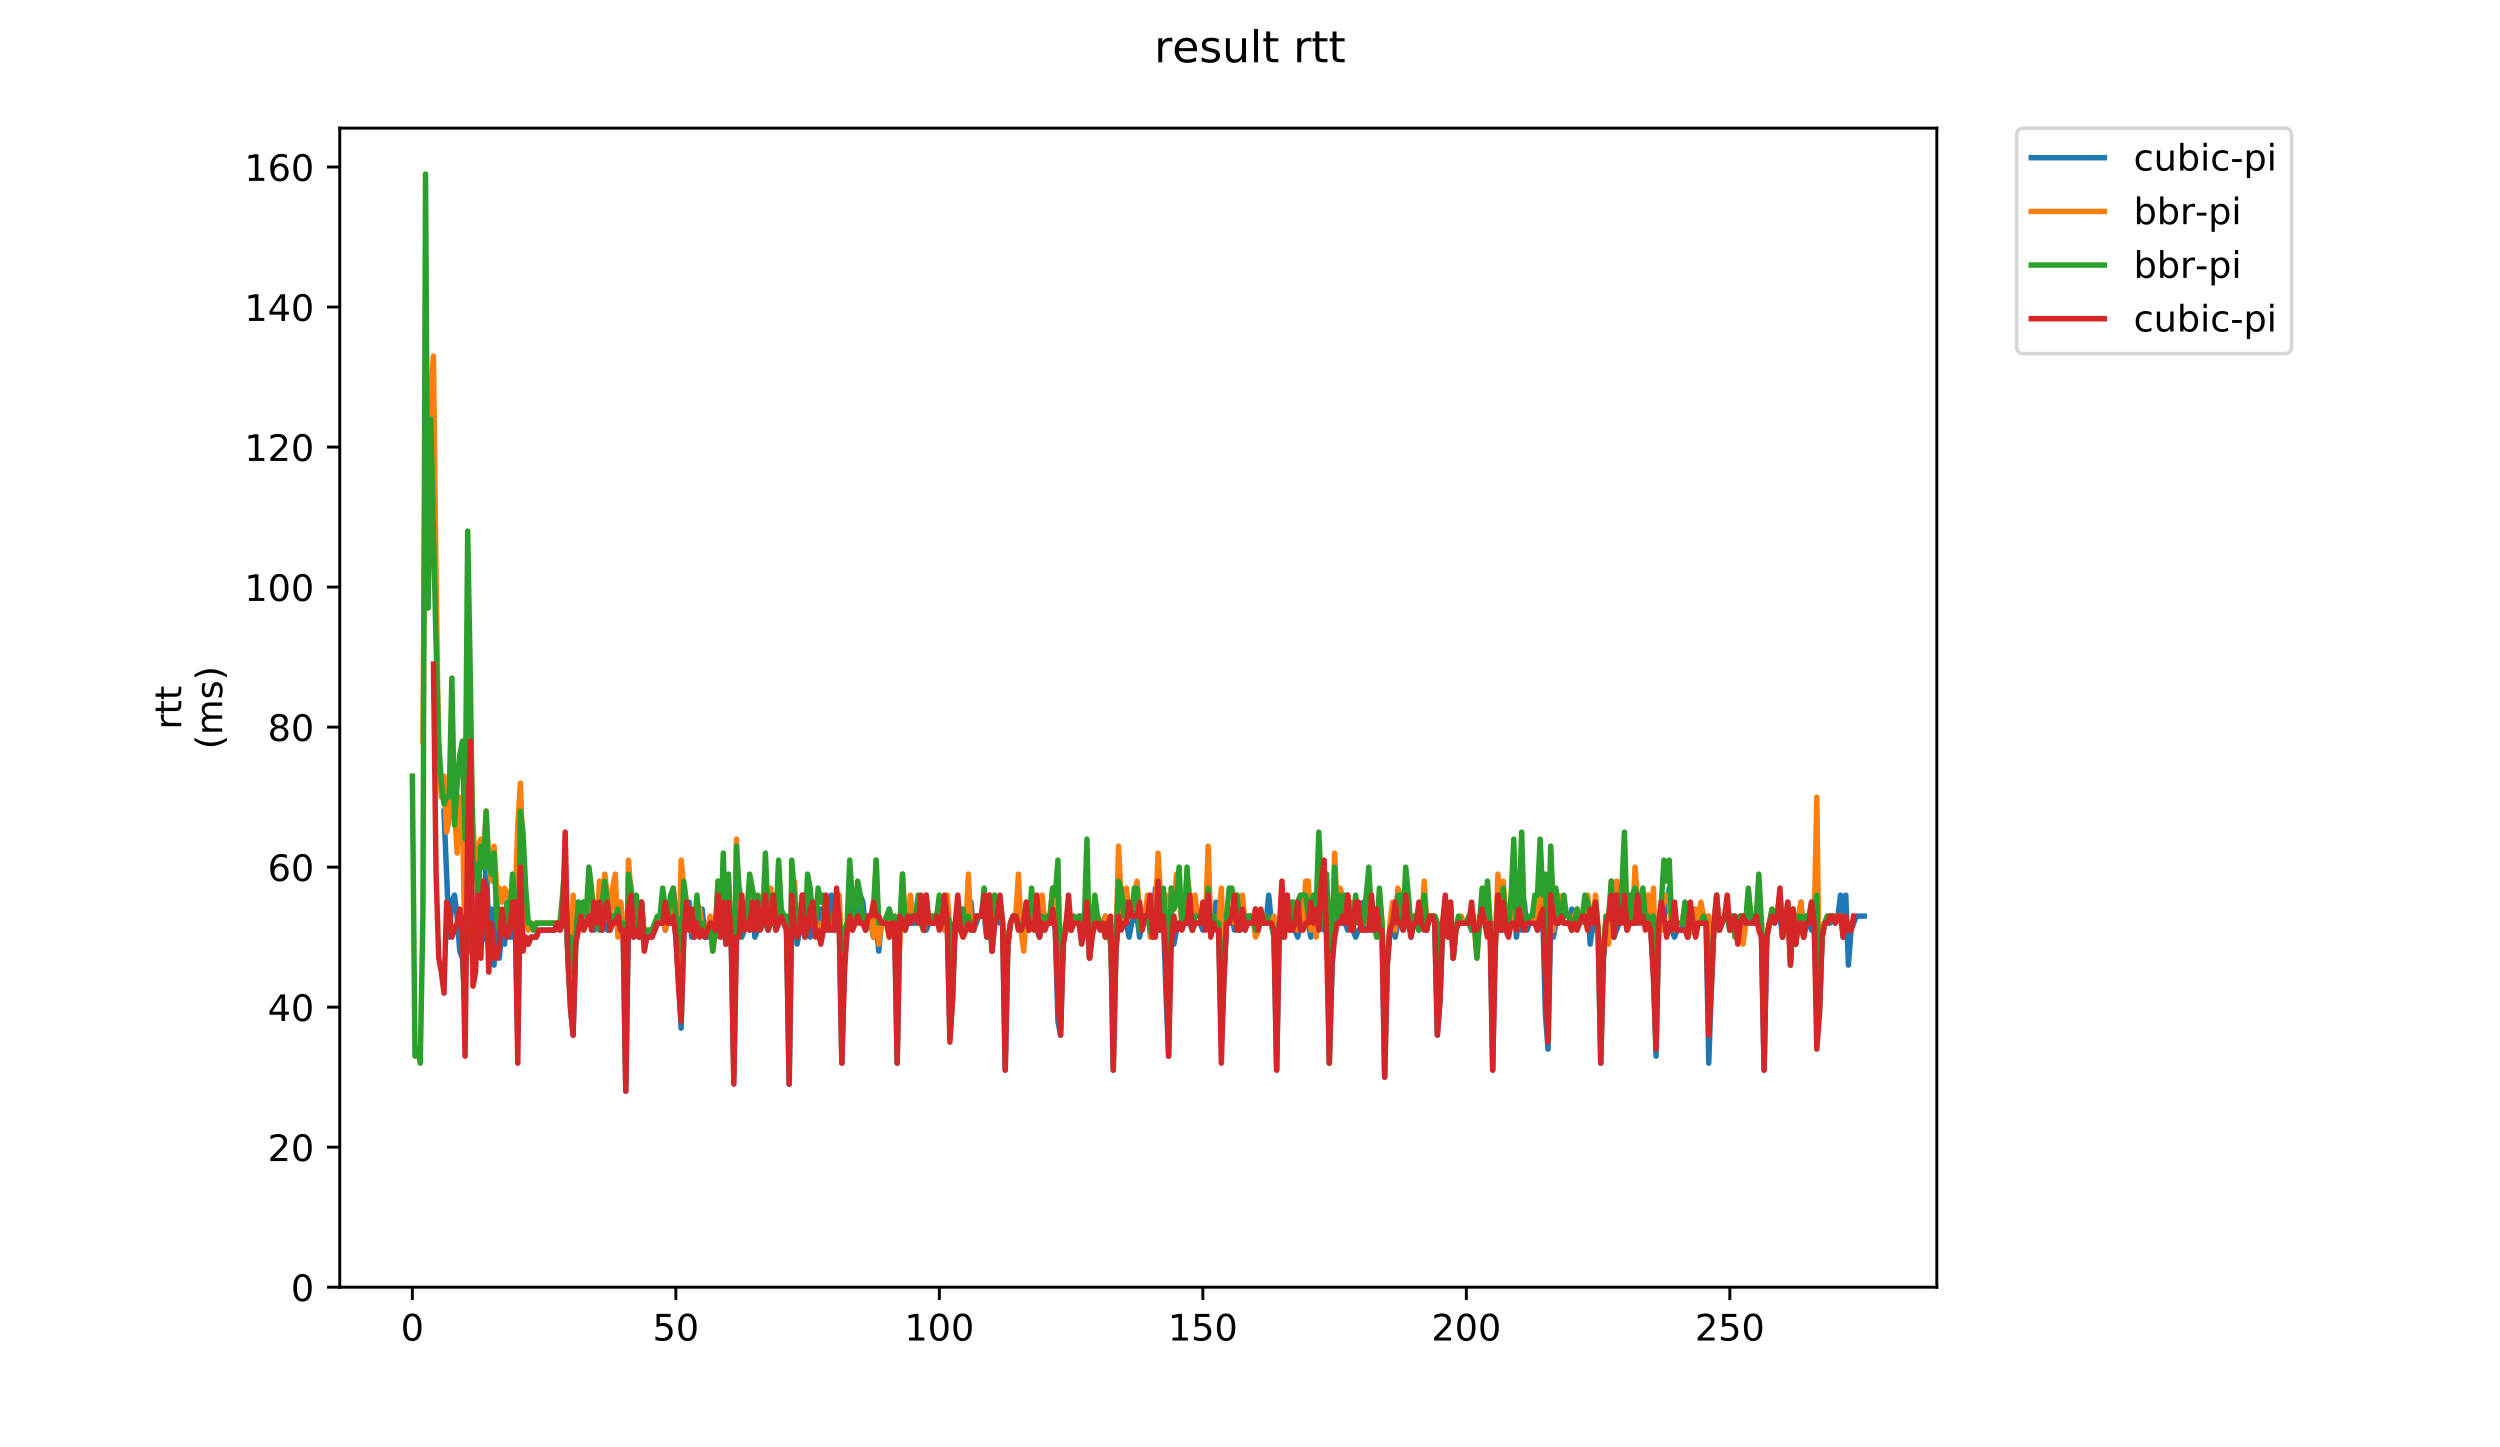 <?xml version="1.0" encoding="utf-8" standalone="no"?>
<!DOCTYPE svg PUBLIC "-//W3C//DTD SVG 1.1//EN"
  "http://www.w3.org/Graphics/SVG/1.1/DTD/svg11.dtd">
<!-- Created with matplotlib (https://matplotlib.org/) -->
<svg height="396pt" version="1.1" viewBox="0 0 684 396" width="684pt" xmlns="http://www.w3.org/2000/svg" xmlns:xlink="http://www.w3.org/1999/xlink">
 <defs>
  <style type="text/css">
*{stroke-linecap:butt;stroke-linejoin:round;}
  </style>
 </defs>
 <g id="figure_1">
  <g id="patch_1">
   <path d="M 0 396 
L 684 396 
L 684 0 
L 0 0 
z
" style="fill:#ffffff;"/>
  </g>
  <g id="axes_1">
   <g id="patch_2">
    <path d="M 92.957 352.174 
L 529.913 352.174 
L 529.913 35.062 
L 92.957 35.062 
z
" style="fill:#ffffff;"/>
   </g>
   <g id="matplotlib.axis_1">
    <g id="xtick_1">
     <g id="line2d_1">
      <defs>
       <path d="M 0 0 
L 0 3.5 
" id="m9f62eaee97" style="stroke:#000000;stroke-width:0.8;"/>
      </defs>
      <g>
       <use style="stroke:#000000;stroke-width:0.8;" x="112.819" xlink:href="#m9f62eaee97" y="352.174"/>
      </g>
     </g>
     <g id="text_1">
      <!-- 0 -->
      <defs>
       <path d="M 31.781 66.406 
Q 24.172 66.406 20.328 58.906 
Q 16.5 51.422 16.5 36.375 
Q 16.5 21.391 20.328 13.891 
Q 24.172 6.391 31.781 6.391 
Q 39.453 6.391 43.281 13.891 
Q 47.125 21.391 47.125 36.375 
Q 47.125 51.422 43.281 58.906 
Q 39.453 66.406 31.781 66.406 
z
M 31.781 74.219 
Q 44.047 74.219 50.516 64.516 
Q 56.984 54.828 56.984 36.375 
Q 56.984 17.969 50.516 8.266 
Q 44.047 -1.422 31.781 -1.422 
Q 19.531 -1.422 13.062 8.266 
Q 6.594 17.969 6.594 36.375 
Q 6.594 54.828 13.062 64.516 
Q 19.531 74.219 31.781 74.219 
z
" id="DejaVuSans-48"/>
      </defs>
      <g transform="translate(109.638 366.773)scale(0.1 -0.1)">
       <use xlink:href="#DejaVuSans-48"/>
      </g>
     </g>
    </g>
    <g id="xtick_2">
     <g id="line2d_2">
      <g>
       <use style="stroke:#000000;stroke-width:0.8;" x="184.912" xlink:href="#m9f62eaee97" y="352.174"/>
      </g>
     </g>
     <g id="text_2">
      <!-- 50 -->
      <defs>
       <path d="M 10.797 72.906 
L 49.516 72.906 
L 49.516 64.594 
L 19.828 64.594 
L 19.828 46.734 
Q 21.969 47.469 24.109 47.828 
Q 26.266 48.188 28.422 48.188 
Q 40.625 48.188 47.75 41.5 
Q 54.891 34.812 54.891 23.391 
Q 54.891 11.625 47.562 5.094 
Q 40.234 -1.422 26.906 -1.422 
Q 22.312 -1.422 17.547 -0.641 
Q 12.797 0.141 7.719 1.703 
L 7.719 11.625 
Q 12.109 9.234 16.797 8.062 
Q 21.484 6.891 26.703 6.891 
Q 35.156 6.891 40.078 11.328 
Q 45.016 15.766 45.016 23.391 
Q 45.016 31 40.078 35.438 
Q 35.156 39.891 26.703 39.891 
Q 22.75 39.891 18.812 39.016 
Q 14.891 38.141 10.797 36.281 
z
" id="DejaVuSans-53"/>
      </defs>
      <g transform="translate(178.55 366.773)scale(0.1 -0.1)">
       <use xlink:href="#DejaVuSans-53"/>
       <use x="63.623" xlink:href="#DejaVuSans-48"/>
      </g>
     </g>
    </g>
    <g id="xtick_3">
     <g id="line2d_3">
      <g>
       <use style="stroke:#000000;stroke-width:0.8;" x="257.006" xlink:href="#m9f62eaee97" y="352.174"/>
      </g>
     </g>
     <g id="text_3">
      <!-- 100 -->
      <defs>
       <path d="M 12.406 8.297 
L 28.516 8.297 
L 28.516 63.922 
L 10.984 60.406 
L 10.984 69.391 
L 28.422 72.906 
L 38.281 72.906 
L 38.281 8.297 
L 54.391 8.297 
L 54.391 0 
L 12.406 0 
z
" id="DejaVuSans-49"/>
      </defs>
      <g transform="translate(247.462 366.773)scale(0.1 -0.1)">
       <use xlink:href="#DejaVuSans-49"/>
       <use x="63.623" xlink:href="#DejaVuSans-48"/>
       <use x="127.246" xlink:href="#DejaVuSans-48"/>
      </g>
     </g>
    </g>
    <g id="xtick_4">
     <g id="line2d_4">
      <g>
       <use style="stroke:#000000;stroke-width:0.8;" x="329.099" xlink:href="#m9f62eaee97" y="352.174"/>
      </g>
     </g>
     <g id="text_4">
      <!-- 150 -->
      <g transform="translate(319.555 366.773)scale(0.1 -0.1)">
       <use xlink:href="#DejaVuSans-49"/>
       <use x="63.623" xlink:href="#DejaVuSans-53"/>
       <use x="127.246" xlink:href="#DejaVuSans-48"/>
      </g>
     </g>
    </g>
    <g id="xtick_5">
     <g id="line2d_5">
      <g>
       <use style="stroke:#000000;stroke-width:0.8;" x="401.192" xlink:href="#m9f62eaee97" y="352.174"/>
      </g>
     </g>
     <g id="text_5">
      <!-- 200 -->
      <defs>
       <path d="M 19.188 8.297 
L 53.609 8.297 
L 53.609 0 
L 7.328 0 
L 7.328 8.297 
Q 12.938 14.109 22.625 23.891 
Q 32.328 33.688 34.812 36.531 
Q 39.547 41.844 41.422 45.531 
Q 43.312 49.219 43.312 52.781 
Q 43.312 58.594 39.234 62.25 
Q 35.156 65.922 28.609 65.922 
Q 23.969 65.922 18.812 64.312 
Q 13.672 62.703 7.812 59.422 
L 7.812 69.391 
Q 13.766 71.781 18.938 73 
Q 24.125 74.219 28.422 74.219 
Q 39.75 74.219 46.484 68.547 
Q 53.219 62.891 53.219 53.422 
Q 53.219 48.922 51.531 44.891 
Q 49.859 40.875 45.406 35.406 
Q 44.188 33.984 37.641 27.219 
Q 31.109 20.453 19.188 8.297 
z
" id="DejaVuSans-50"/>
      </defs>
      <g transform="translate(391.648 366.773)scale(0.1 -0.1)">
       <use xlink:href="#DejaVuSans-50"/>
       <use x="63.623" xlink:href="#DejaVuSans-48"/>
       <use x="127.246" xlink:href="#DejaVuSans-48"/>
      </g>
     </g>
    </g>
    <g id="xtick_6">
     <g id="line2d_6">
      <g>
       <use style="stroke:#000000;stroke-width:0.8;" x="473.285" xlink:href="#m9f62eaee97" y="352.174"/>
      </g>
     </g>
     <g id="text_6">
      <!-- 250 -->
      <g transform="translate(463.742 366.773)scale(0.1 -0.1)">
       <use xlink:href="#DejaVuSans-50"/>
       <use x="63.623" xlink:href="#DejaVuSans-53"/>
       <use x="127.246" xlink:href="#DejaVuSans-48"/>
      </g>
     </g>
    </g>
   </g>
   <g id="matplotlib.axis_2">
    <g id="ytick_1">
     <g id="line2d_7">
      <defs>
       <path d="M 0 0 
L -3.5 0 
" id="m354f72b483" style="stroke:#000000;stroke-width:0.8;"/>
      </defs>
      <g>
       <use style="stroke:#000000;stroke-width:0.8;" x="92.957" xlink:href="#m354f72b483" y="352.174"/>
      </g>
     </g>
     <g id="text_7">
      <!-- 0 -->
      <g transform="translate(79.595 355.973)scale(0.1 -0.1)">
       <use xlink:href="#DejaVuSans-48"/>
      </g>
     </g>
    </g>
    <g id="ytick_2">
     <g id="line2d_8">
      <g>
       <use style="stroke:#000000;stroke-width:0.8;" x="92.957" xlink:href="#m354f72b483" y="313.864"/>
      </g>
     </g>
     <g id="text_8">
      <!-- 20 -->
      <g transform="translate(73.233 317.663)scale(0.1 -0.1)">
       <use xlink:href="#DejaVuSans-50"/>
       <use x="63.623" xlink:href="#DejaVuSans-48"/>
      </g>
     </g>
    </g>
    <g id="ytick_3">
     <g id="line2d_9">
      <g>
       <use style="stroke:#000000;stroke-width:0.8;" x="92.957" xlink:href="#m354f72b483" y="275.554"/>
      </g>
     </g>
     <g id="text_9">
      <!-- 40 -->
      <defs>
       <path d="M 37.797 64.312 
L 12.891 25.391 
L 37.797 25.391 
z
M 35.203 72.906 
L 47.609 72.906 
L 47.609 25.391 
L 58.016 25.391 
L 58.016 17.188 
L 47.609 17.188 
L 47.609 0 
L 37.797 0 
L 37.797 17.188 
L 4.891 17.188 
L 4.891 26.703 
z
" id="DejaVuSans-52"/>
      </defs>
      <g transform="translate(73.233 279.353)scale(0.1 -0.1)">
       <use xlink:href="#DejaVuSans-52"/>
       <use x="63.623" xlink:href="#DejaVuSans-48"/>
      </g>
     </g>
    </g>
    <g id="ytick_4">
     <g id="line2d_10">
      <g>
       <use style="stroke:#000000;stroke-width:0.8;" x="92.957" xlink:href="#m354f72b483" y="237.244"/>
      </g>
     </g>
     <g id="text_10">
      <!-- 60 -->
      <defs>
       <path d="M 33.016 40.375 
Q 26.375 40.375 22.484 35.828 
Q 18.609 31.297 18.609 23.391 
Q 18.609 15.531 22.484 10.953 
Q 26.375 6.391 33.016 6.391 
Q 39.656 6.391 43.531 10.953 
Q 47.406 15.531 47.406 23.391 
Q 47.406 31.297 43.531 35.828 
Q 39.656 40.375 33.016 40.375 
z
M 52.594 71.297 
L 52.594 62.312 
Q 48.875 64.062 45.094 64.984 
Q 41.312 65.922 37.594 65.922 
Q 27.828 65.922 22.672 59.328 
Q 17.531 52.734 16.797 39.406 
Q 19.672 43.656 24.016 45.922 
Q 28.375 48.188 33.594 48.188 
Q 44.578 48.188 50.953 41.516 
Q 57.328 34.859 57.328 23.391 
Q 57.328 12.156 50.688 5.359 
Q 44.047 -1.422 33.016 -1.422 
Q 20.359 -1.422 13.672 8.266 
Q 6.984 17.969 6.984 36.375 
Q 6.984 53.656 15.188 63.938 
Q 23.391 74.219 37.203 74.219 
Q 40.922 74.219 44.703 73.484 
Q 48.484 72.75 52.594 71.297 
z
" id="DejaVuSans-54"/>
      </defs>
      <g transform="translate(73.233 241.043)scale(0.1 -0.1)">
       <use xlink:href="#DejaVuSans-54"/>
       <use x="63.623" xlink:href="#DejaVuSans-48"/>
      </g>
     </g>
    </g>
    <g id="ytick_5">
     <g id="line2d_11">
      <g>
       <use style="stroke:#000000;stroke-width:0.8;" x="92.957" xlink:href="#m354f72b483" y="198.934"/>
      </g>
     </g>
     <g id="text_11">
      <!-- 80 -->
      <defs>
       <path d="M 31.781 34.625 
Q 24.75 34.625 20.719 30.859 
Q 16.703 27.094 16.703 20.516 
Q 16.703 13.922 20.719 10.156 
Q 24.75 6.391 31.781 6.391 
Q 38.812 6.391 42.859 10.172 
Q 46.922 13.969 46.922 20.516 
Q 46.922 27.094 42.891 30.859 
Q 38.875 34.625 31.781 34.625 
z
M 21.922 38.812 
Q 15.578 40.375 12.031 44.719 
Q 8.5 49.078 8.5 55.328 
Q 8.5 64.062 14.719 69.141 
Q 20.953 74.219 31.781 74.219 
Q 42.672 74.219 48.875 69.141 
Q 55.078 64.062 55.078 55.328 
Q 55.078 49.078 51.531 44.719 
Q 48 40.375 41.703 38.812 
Q 48.828 37.156 52.797 32.312 
Q 56.781 27.484 56.781 20.516 
Q 56.781 9.906 50.312 4.234 
Q 43.844 -1.422 31.781 -1.422 
Q 19.734 -1.422 13.25 4.234 
Q 6.781 9.906 6.781 20.516 
Q 6.781 27.484 10.781 32.312 
Q 14.797 37.156 21.922 38.812 
z
M 18.312 54.391 
Q 18.312 48.734 21.844 45.562 
Q 25.391 42.391 31.781 42.391 
Q 38.141 42.391 41.719 45.562 
Q 45.312 48.734 45.312 54.391 
Q 45.312 60.062 41.719 63.234 
Q 38.141 66.406 31.781 66.406 
Q 25.391 66.406 21.844 63.234 
Q 18.312 60.062 18.312 54.391 
z
" id="DejaVuSans-56"/>
      </defs>
      <g transform="translate(73.233 202.733)scale(0.1 -0.1)">
       <use xlink:href="#DejaVuSans-56"/>
       <use x="63.623" xlink:href="#DejaVuSans-48"/>
      </g>
     </g>
    </g>
    <g id="ytick_6">
     <g id="line2d_12">
      <g>
       <use style="stroke:#000000;stroke-width:0.8;" x="92.957" xlink:href="#m354f72b483" y="160.624"/>
      </g>
     </g>
     <g id="text_12">
      <!-- 100 -->
      <g transform="translate(66.87 164.423)scale(0.1 -0.1)">
       <use xlink:href="#DejaVuSans-49"/>
       <use x="63.623" xlink:href="#DejaVuSans-48"/>
       <use x="127.246" xlink:href="#DejaVuSans-48"/>
      </g>
     </g>
    </g>
    <g id="ytick_7">
     <g id="line2d_13">
      <g>
       <use style="stroke:#000000;stroke-width:0.8;" x="92.957" xlink:href="#m354f72b483" y="122.314"/>
      </g>
     </g>
     <g id="text_13">
      <!-- 120 -->
      <g transform="translate(66.87 126.113)scale(0.1 -0.1)">
       <use xlink:href="#DejaVuSans-49"/>
       <use x="63.623" xlink:href="#DejaVuSans-50"/>
       <use x="127.246" xlink:href="#DejaVuSans-48"/>
      </g>
     </g>
    </g>
    <g id="ytick_8">
     <g id="line2d_14">
      <g>
       <use style="stroke:#000000;stroke-width:0.8;" x="92.957" xlink:href="#m354f72b483" y="84.004"/>
      </g>
     </g>
     <g id="text_14">
      <!-- 140 -->
      <g transform="translate(66.87 87.803)scale(0.1 -0.1)">
       <use xlink:href="#DejaVuSans-49"/>
       <use x="63.623" xlink:href="#DejaVuSans-52"/>
       <use x="127.246" xlink:href="#DejaVuSans-48"/>
      </g>
     </g>
    </g>
    <g id="ytick_9">
     <g id="line2d_15">
      <g>
       <use style="stroke:#000000;stroke-width:0.8;" x="92.957" xlink:href="#m354f72b483" y="45.694"/>
      </g>
     </g>
     <g id="text_15">
      <!-- 160 -->
      <g transform="translate(66.87 49.493)scale(0.1 -0.1)">
       <use xlink:href="#DejaVuSans-49"/>
       <use x="63.623" xlink:href="#DejaVuSans-54"/>
       <use x="127.246" xlink:href="#DejaVuSans-48"/>
      </g>
     </g>
    </g>
    <g id="text_16">
     <!-- rtt -->
     <defs>
      <path d="M 41.109 46.297 
Q 39.594 47.172 37.812 47.578 
Q 36.031 48 33.891 48 
Q 26.266 48 22.188 43.047 
Q 18.109 38.094 18.109 28.812 
L 18.109 0 
L 9.078 0 
L 9.078 54.688 
L 18.109 54.688 
L 18.109 46.188 
Q 20.953 51.172 25.484 53.578 
Q 30.031 56 36.531 56 
Q 37.453 56 38.578 55.875 
Q 39.703 55.766 41.062 55.516 
z
" id="DejaVuSans-114"/>
      <path d="M 18.312 70.219 
L 18.312 54.688 
L 36.812 54.688 
L 36.812 47.703 
L 18.312 47.703 
L 18.312 18.016 
Q 18.312 11.328 20.141 9.422 
Q 21.969 7.516 27.594 7.516 
L 36.812 7.516 
L 36.812 0 
L 27.594 0 
Q 17.188 0 13.234 3.875 
Q 9.281 7.766 9.281 18.016 
L 9.281 47.703 
L 2.688 47.703 
L 2.688 54.688 
L 9.281 54.688 
L 9.281 70.219 
z
" id="DejaVuSans-116"/>
     </defs>
     <g transform="translate(49.593 199.594)rotate(-90)scale(0.1 -0.1)">
      <use xlink:href="#DejaVuSans-114"/>
      <use x="41.113" xlink:href="#DejaVuSans-116"/>
      <use x="80.322" xlink:href="#DejaVuSans-116"/>
     </g>
     <!-- (ms) -->
     <defs>
      <path d="M 31 75.875 
Q 24.469 64.656 21.281 53.656 
Q 18.109 42.672 18.109 31.391 
Q 18.109 20.125 21.312 9.062 
Q 24.516 -2 31 -13.188 
L 23.188 -13.188 
Q 15.875 -1.703 12.234 9.375 
Q 8.594 20.453 8.594 31.391 
Q 8.594 42.281 12.203 53.312 
Q 15.828 64.359 23.188 75.875 
z
" id="DejaVuSans-40"/>
      <path d="M 52 44.188 
Q 55.375 50.25 60.062 53.125 
Q 64.75 56 71.094 56 
Q 79.641 56 84.281 50.016 
Q 88.922 44.047 88.922 33.016 
L 88.922 0 
L 79.891 0 
L 79.891 32.719 
Q 79.891 40.578 77.094 44.375 
Q 74.312 48.188 68.609 48.188 
Q 61.625 48.188 57.562 43.547 
Q 53.516 38.922 53.516 30.906 
L 53.516 0 
L 44.484 0 
L 44.484 32.719 
Q 44.484 40.625 41.703 44.406 
Q 38.922 48.188 33.109 48.188 
Q 26.219 48.188 22.156 43.531 
Q 18.109 38.875 18.109 30.906 
L 18.109 0 
L 9.078 0 
L 9.078 54.688 
L 18.109 54.688 
L 18.109 46.188 
Q 21.188 51.219 25.484 53.609 
Q 29.781 56 35.688 56 
Q 41.656 56 45.828 52.969 
Q 50 49.953 52 44.188 
z
" id="DejaVuSans-109"/>
      <path d="M 44.281 53.078 
L 44.281 44.578 
Q 40.484 46.531 36.375 47.5 
Q 32.281 48.484 27.875 48.484 
Q 21.188 48.484 17.844 46.438 
Q 14.5 44.391 14.5 40.281 
Q 14.5 37.156 16.891 35.375 
Q 19.281 33.594 26.516 31.984 
L 29.594 31.297 
Q 39.156 29.25 43.188 25.516 
Q 47.219 21.781 47.219 15.094 
Q 47.219 7.469 41.188 3.016 
Q 35.156 -1.422 24.609 -1.422 
Q 20.219 -1.422 15.453 -0.562 
Q 10.688 0.297 5.422 2 
L 5.422 11.281 
Q 10.406 8.688 15.234 7.391 
Q 20.062 6.109 24.812 6.109 
Q 31.156 6.109 34.562 8.281 
Q 37.984 10.453 37.984 14.406 
Q 37.984 18.062 35.516 20.016 
Q 33.062 21.969 24.703 23.781 
L 21.578 24.516 
Q 13.234 26.266 9.516 29.906 
Q 5.812 33.547 5.812 39.891 
Q 5.812 47.609 11.281 51.797 
Q 16.75 56 26.812 56 
Q 31.781 56 36.172 55.266 
Q 40.578 54.547 44.281 53.078 
z
" id="DejaVuSans-115"/>
      <path d="M 8.016 75.875 
L 15.828 75.875 
Q 23.141 64.359 26.781 53.312 
Q 30.422 42.281 30.422 31.391 
Q 30.422 20.453 26.781 9.375 
Q 23.141 -1.703 15.828 -13.188 
L 8.016 -13.188 
Q 14.5 -2 17.703 9.062 
Q 20.906 20.125 20.906 31.391 
Q 20.906 42.672 17.703 53.656 
Q 14.5 64.656 8.016 75.875 
z
" id="DejaVuSans-41"/>
     </defs>
     <g transform="translate(60.79 204.995)rotate(-90)scale(0.1 -0.1)">
      <use xlink:href="#DejaVuSans-40"/>
      <use x="39.014" xlink:href="#DejaVuSans-109"/>
      <use x="136.426" xlink:href="#DejaVuSans-115"/>
      <use x="188.525" xlink:href="#DejaVuSans-41"/>
     </g>
    </g>
   </g>
   <g id="line2d_16">
    <path clip-path="url(#p57899cb550)" d="M 121.469 221.92 
L 122.911 256.399 
L 123.632 246.821 
L 124.353 244.906 
L 125.074 250.652 
L 125.794 260.23 
L 126.515 262.145 
L 127.236 275.554 
L 127.957 216.173 
L 128.678 258.314 
L 129.399 262.145 
L 130.12 262.145 
L 130.841 235.328 
L 131.562 258.314 
L 132.283 256.399 
L 133.004 235.328 
L 133.725 254.483 
L 134.446 248.737 
L 135.167 264.061 
L 135.888 244.906 
L 136.608 262.145 
L 137.329 254.483 
L 138.05 258.314 
L 138.771 246.821 
L 139.492 256.399 
L 140.213 256.399 
L 140.934 250.652 
L 141.655 283.216 
L 142.376 239.159 
L 143.097 258.314 
L 144.539 258.314 
L 145.26 256.399 
L 146.701 256.399 
L 147.422 254.483 
L 151.748 254.483 
L 152.469 252.568 
L 153.19 254.483 
L 153.911 252.568 
L 154.632 246.821 
L 156.074 275.554 
L 156.795 283.216 
L 157.515 258.314 
L 158.236 246.821 
L 158.957 250.652 
L 159.678 246.821 
L 160.399 252.568 
L 161.12 252.568 
L 161.841 246.821 
L 162.562 254.483 
L 163.283 252.568 
L 164.004 248.737 
L 164.725 254.483 
L 165.446 252.568 
L 166.167 254.483 
L 166.888 254.483 
L 167.609 252.568 
L 168.329 252.568 
L 169.05 250.652 
L 169.771 246.821 
L 170.492 254.483 
L 171.213 298.54 
L 171.934 252.568 
L 172.655 246.821 
L 173.376 256.399 
L 174.097 254.483 
L 174.818 256.399 
L 175.539 254.483 
L 176.26 258.314 
L 176.981 256.399 
L 177.702 256.399 
L 178.423 254.483 
L 179.143 254.483 
L 179.864 252.568 
L 180.585 252.568 
L 181.306 250.652 
L 182.027 254.483 
L 182.748 250.652 
L 183.469 252.568 
L 184.19 244.906 
L 185.632 267.892 
L 186.353 281.301 
L 187.074 256.399 
L 187.795 246.821 
L 188.516 246.821 
L 189.236 256.399 
L 189.957 256.399 
L 191.399 248.737 
L 192.12 248.737 
L 192.841 256.399 
L 193.562 256.399 
L 194.283 254.483 
L 195.004 254.483 
L 195.725 256.399 
L 196.446 254.483 
L 197.167 256.399 
L 197.888 246.821 
L 198.609 258.314 
L 199.33 254.483 
L 200.05 256.399 
L 200.771 294.709 
L 201.492 250.652 
L 202.213 246.821 
L 202.934 256.399 
L 204.376 252.568 
L 205.097 254.483 
L 205.818 248.737 
L 206.539 256.399 
L 207.981 252.568 
L 209.423 252.568 
L 210.144 254.483 
L 210.864 252.568 
L 211.585 246.821 
L 212.306 254.483 
L 213.027 252.568 
L 213.748 248.737 
L 214.469 252.568 
L 215.19 254.483 
L 215.911 296.625 
L 216.632 248.737 
L 217.353 244.906 
L 218.074 258.314 
L 218.795 254.483 
L 219.516 252.568 
L 220.237 256.399 
L 220.958 254.483 
L 221.678 256.399 
L 222.399 252.568 
L 223.12 254.483 
L 223.841 252.568 
L 224.562 248.737 
L 225.283 252.568 
L 226.004 254.483 
L 226.725 252.568 
L 227.446 244.906 
L 228.167 254.483 
L 228.888 254.483 
L 229.609 252.568 
L 230.33 290.878 
L 231.051 262.145 
L 231.771 254.483 
L 233.213 246.821 
L 233.934 252.568 
L 234.655 252.568 
L 235.376 244.906 
L 236.097 246.821 
L 236.818 254.483 
L 237.539 252.568 
L 238.26 252.568 
L 238.981 256.399 
L 239.702 252.568 
L 240.423 260.23 
L 241.144 252.568 
L 242.585 252.568 
L 243.306 248.737 
L 244.027 252.568 
L 244.748 252.568 
L 245.469 290.878 
L 246.19 252.568 
L 246.911 244.906 
L 247.632 254.483 
L 248.353 252.568 
L 250.516 252.568 
L 251.237 246.821 
L 251.958 252.568 
L 252.679 254.483 
L 253.399 254.483 
L 254.12 252.568 
L 255.562 252.568 
L 256.283 250.652 
L 257.004 246.821 
L 257.725 252.568 
L 258.446 254.483 
L 259.167 252.568 
L 259.888 283.216 
L 260.609 273.639 
L 261.33 252.568 
L 262.051 254.483 
L 262.772 254.483 
L 263.493 248.737 
L 264.213 254.483 
L 265.655 246.821 
L 266.376 254.483 
L 267.818 250.652 
L 269.26 250.652 
L 269.981 256.399 
L 270.702 244.906 
L 271.423 260.23 
L 272.144 252.568 
L 272.865 250.652 
L 273.586 252.568 
L 274.307 252.568 
L 275.027 292.794 
L 275.748 258.314 
L 276.469 252.568 
L 277.19 250.652 
L 277.911 250.652 
L 278.632 246.821 
L 279.353 254.483 
L 280.074 252.568 
L 280.795 254.483 
L 281.516 254.483 
L 282.237 252.568 
L 282.958 248.737 
L 283.679 254.483 
L 284.4 256.399 
L 285.12 252.568 
L 285.841 254.483 
L 286.562 252.568 
L 287.283 252.568 
L 288.004 248.737 
L 288.725 254.483 
L 289.446 279.385 
L 290.167 283.216 
L 290.888 258.314 
L 291.609 252.568 
L 292.33 252.568 
L 293.051 254.483 
L 293.772 252.568 
L 294.493 252.568 
L 295.214 250.652 
L 295.934 250.652 
L 296.655 254.483 
L 297.376 246.821 
L 298.097 262.145 
L 298.818 254.483 
L 299.539 252.568 
L 301.702 252.568 
L 302.423 250.652 
L 303.144 252.568 
L 303.865 252.568 
L 304.586 292.794 
L 305.307 260.23 
L 306.028 250.652 
L 306.748 246.821 
L 307.469 252.568 
L 308.19 252.568 
L 308.911 256.399 
L 309.632 252.568 
L 310.353 250.652 
L 311.074 250.652 
L 311.795 256.399 
L 312.516 252.568 
L 313.237 250.652 
L 313.958 250.652 
L 314.679 248.737 
L 315.4 256.399 
L 316.121 242.99 
L 316.842 254.483 
L 317.562 254.483 
L 318.283 250.652 
L 319.004 271.723 
L 319.725 288.963 
L 320.446 248.737 
L 321.167 258.314 
L 321.888 254.483 
L 322.609 252.568 
L 325.493 252.568 
L 326.214 254.483 
L 326.935 252.568 
L 328.376 252.568 
L 329.097 254.483 
L 330.539 250.652 
L 331.26 254.483 
L 331.981 252.568 
L 332.702 246.821 
L 333.423 254.483 
L 334.144 283.216 
L 335.586 252.568 
L 336.307 252.568 
L 337.028 250.652 
L 337.749 254.483 
L 338.469 246.821 
L 339.19 254.483 
L 339.911 248.737 
L 340.632 254.483 
L 341.353 250.652 
L 342.074 250.652 
L 342.795 252.568 
L 343.516 248.737 
L 344.237 254.483 
L 344.958 250.652 
L 345.679 252.568 
L 346.4 252.568 
L 347.121 244.906 
L 347.842 252.568 
L 348.563 256.399 
L 349.283 292.794 
L 350.004 254.483 
L 350.725 256.399 
L 351.446 248.737 
L 352.167 252.568 
L 352.888 254.483 
L 353.609 246.821 
L 354.33 254.483 
L 355.051 256.399 
L 355.772 252.568 
L 356.493 244.906 
L 357.214 252.568 
L 357.935 252.568 
L 358.656 256.399 
L 360.097 248.737 
L 360.818 254.483 
L 361.539 244.906 
L 362.26 254.483 
L 362.981 246.821 
L 363.702 290.878 
L 364.423 265.976 
L 365.144 248.737 
L 365.865 252.568 
L 368.028 252.568 
L 368.749 254.483 
L 369.47 246.821 
L 370.19 254.483 
L 370.911 256.399 
L 371.632 254.483 
L 372.353 254.483 
L 373.074 246.821 
L 373.795 254.483 
L 374.516 246.821 
L 375.237 254.483 
L 375.958 254.483 
L 377.4 246.821 
L 378.121 254.483 
L 378.842 294.709 
L 379.563 264.061 
L 380.284 254.483 
L 381.004 252.568 
L 381.725 256.399 
L 382.446 252.568 
L 383.167 246.821 
L 383.888 254.483 
L 384.609 252.568 
L 385.33 246.821 
L 386.051 256.399 
L 386.772 252.568 
L 387.493 252.568 
L 388.214 254.483 
L 388.935 252.568 
L 389.656 246.821 
L 390.377 254.483 
L 391.098 250.652 
L 391.818 250.652 
L 392.539 252.568 
L 393.26 283.216 
L 393.981 273.639 
L 394.702 254.483 
L 395.423 252.568 
L 396.144 256.399 
L 396.865 248.737 
L 397.586 262.145 
L 398.307 254.483 
L 399.028 252.568 
L 401.912 252.568 
L 402.632 254.483 
L 403.353 252.568 
L 404.074 254.483 
L 405.516 250.652 
L 406.237 252.568 
L 406.958 248.737 
L 407.679 252.568 
L 408.4 292.794 
L 409.121 252.568 
L 409.842 252.568 
L 410.563 254.483 
L 411.284 254.483 
L 412.005 252.568 
L 412.725 248.737 
L 413.446 252.568 
L 414.167 244.906 
L 414.888 256.399 
L 415.609 250.652 
L 416.33 254.483 
L 417.051 246.821 
L 417.772 254.483 
L 418.493 252.568 
L 419.214 252.568 
L 419.935 246.821 
L 420.656 254.483 
L 422.098 250.652 
L 422.819 277.47 
L 423.539 287.047 
L 424.26 252.568 
L 424.981 256.399 
L 425.702 252.568 
L 426.423 252.568 
L 427.144 250.652 
L 427.865 252.568 
L 429.307 252.568 
L 430.028 248.737 
L 430.749 252.568 
L 431.47 248.737 
L 432.191 252.568 
L 432.912 250.652 
L 433.633 252.568 
L 434.353 246.821 
L 435.074 258.314 
L 435.795 252.568 
L 436.516 254.483 
L 437.237 254.483 
L 437.958 290.878 
L 438.679 262.145 
L 439.4 252.568 
L 440.121 250.652 
L 440.842 246.821 
L 441.563 256.399 
L 443.726 250.652 
L 444.447 250.652 
L 445.167 254.483 
L 445.888 244.906 
L 446.609 252.568 
L 448.051 252.568 
L 448.772 250.652 
L 449.493 250.652 
L 450.214 246.821 
L 450.935 244.906 
L 451.656 254.483 
L 452.377 265.976 
L 453.098 288.963 
L 453.819 254.483 
L 454.54 254.483 
L 455.261 250.652 
L 455.981 248.737 
L 456.702 242.99 
L 457.423 254.483 
L 458.144 256.399 
L 458.865 254.483 
L 460.307 254.483 
L 461.028 248.737 
L 461.749 256.399 
L 462.47 254.483 
L 463.191 254.483 
L 463.912 248.737 
L 464.633 252.568 
L 466.795 252.568 
L 467.516 290.878 
L 468.237 269.808 
L 468.958 252.568 
L 469.679 252.568 
L 470.4 254.483 
L 471.842 250.652 
L 472.563 250.652 
L 473.284 254.483 
L 474.005 250.652 
L 474.726 250.652 
L 475.447 256.399 
L 476.168 250.652 
L 476.888 250.652 
L 477.609 252.568 
L 478.33 250.652 
L 479.051 250.652 
L 479.772 252.568 
L 480.493 250.652 
L 481.214 246.821 
L 481.935 256.399 
L 482.656 292.794 
L 483.377 256.399 
L 484.098 252.568 
L 484.819 250.652 
L 485.54 252.568 
L 486.261 250.652 
L 486.982 250.652 
L 487.702 256.399 
L 489.144 248.737 
L 489.865 264.061 
L 490.586 248.737 
L 491.307 258.314 
L 492.749 246.821 
L 493.47 256.399 
L 494.191 252.568 
L 494.912 252.568 
L 495.633 254.483 
L 496.354 252.568 
L 497.075 277.47 
L 497.796 277.47 
L 498.516 256.399 
L 499.237 252.568 
L 500.679 252.568 
L 501.4 250.652 
L 502.121 252.568 
L 502.842 250.652 
L 503.563 244.906 
L 504.284 256.399 
L 505.005 244.906 
L 505.726 264.061 
L 506.447 254.483 
L 507.889 250.652 
L 510.051 250.652 
L 510.051 250.652 
" style="fill:none;stroke:#1f77b4;stroke-linecap:square;stroke-width:1.5;"/>
   </g>
   <g id="line2d_17">
    <path clip-path="url(#p57899cb550)" d="M 115.713 202.765 
L 116.434 101.243 
L 117.155 126.145 
L 117.876 106.99 
L 118.597 97.412 
L 119.318 158.708 
L 120.039 208.511 
L 120.759 218.089 
L 121.48 212.342 
L 122.201 227.666 
L 122.922 223.835 
L 123.643 193.187 
L 124.364 221.92 
L 125.085 233.413 
L 125.806 218.089 
L 126.527 221.92 
L 127.248 262.145 
L 127.969 185.525 
L 128.69 202.765 
L 129.411 225.751 
L 130.132 237.244 
L 130.853 231.497 
L 131.573 229.582 
L 132.294 235.328 
L 133.015 221.92 
L 133.736 237.244 
L 134.457 241.075 
L 135.178 231.497 
L 135.899 242.99 
L 136.62 242.99 
L 137.341 246.821 
L 138.062 242.99 
L 139.504 246.821 
L 140.225 241.075 
L 140.946 246.821 
L 141.666 225.751 
L 142.387 214.258 
L 143.108 235.328 
L 143.829 250.652 
L 144.55 254.483 
L 145.271 252.568 
L 145.992 254.483 
L 146.713 252.568 
L 153.201 252.568 
L 153.922 250.652 
L 154.643 239.159 
L 155.364 260.23 
L 156.085 271.723 
L 156.806 244.906 
L 157.527 256.399 
L 158.248 252.568 
L 158.969 250.652 
L 159.69 254.483 
L 160.411 250.652 
L 161.132 244.906 
L 161.853 244.906 
L 162.574 252.568 
L 163.294 252.568 
L 164.015 241.075 
L 164.736 246.821 
L 165.457 239.159 
L 166.178 244.906 
L 166.899 252.568 
L 167.62 242.99 
L 168.341 239.159 
L 169.062 256.399 
L 169.783 246.821 
L 170.504 252.568 
L 171.225 285.132 
L 171.946 235.328 
L 172.667 244.906 
L 173.388 252.568 
L 174.108 252.568 
L 174.829 254.483 
L 175.55 246.821 
L 176.271 256.399 
L 176.992 254.483 
L 178.434 254.483 
L 179.155 252.568 
L 180.597 252.568 
L 181.318 250.652 
L 182.039 254.483 
L 182.76 250.652 
L 183.481 250.652 
L 184.202 242.99 
L 184.922 250.652 
L 185.643 264.061 
L 186.364 235.328 
L 187.806 250.652 
L 189.248 254.483 
L 189.969 254.483 
L 190.69 246.821 
L 191.411 248.737 
L 192.132 254.483 
L 193.574 254.483 
L 194.295 250.652 
L 195.015 260.23 
L 195.736 254.483 
L 196.457 241.075 
L 197.178 254.483 
L 197.899 246.821 
L 198.62 256.399 
L 199.341 246.821 
L 200.062 254.483 
L 200.783 277.47 
L 201.504 229.582 
L 202.225 252.568 
L 203.667 252.568 
L 204.388 248.737 
L 205.109 241.075 
L 205.829 248.737 
L 206.55 252.568 
L 207.271 248.737 
L 207.992 250.652 
L 208.713 244.906 
L 209.434 244.906 
L 210.155 252.568 
L 210.876 242.99 
L 211.597 252.568 
L 212.318 252.568 
L 213.039 237.244 
L 213.76 250.652 
L 214.481 250.652 
L 215.202 254.483 
L 215.923 279.385 
L 216.643 242.99 
L 217.364 241.075 
L 218.085 254.483 
L 218.806 252.568 
L 219.527 244.906 
L 220.248 254.483 
L 220.969 246.821 
L 221.69 248.737 
L 222.411 246.821 
L 223.132 252.568 
L 223.853 252.568 
L 224.574 256.399 
L 225.295 252.568 
L 226.016 246.821 
L 226.737 252.568 
L 228.899 252.568 
L 229.62 244.906 
L 230.341 264.061 
L 231.062 254.483 
L 232.504 250.652 
L 233.225 254.483 
L 234.667 250.652 
L 235.388 252.568 
L 236.109 252.568 
L 236.83 254.483 
L 237.55 250.652 
L 238.271 250.652 
L 238.992 256.399 
L 239.713 235.328 
L 240.434 258.314 
L 241.155 252.568 
L 241.876 252.568 
L 242.597 250.652 
L 243.318 256.399 
L 244.039 252.568 
L 244.76 250.652 
L 245.481 269.808 
L 246.202 258.314 
L 246.923 239.159 
L 247.644 252.568 
L 248.364 250.652 
L 249.085 244.906 
L 249.806 250.652 
L 250.527 250.652 
L 251.248 252.568 
L 251.969 250.652 
L 252.69 254.483 
L 253.411 246.821 
L 254.132 252.568 
L 254.853 250.652 
L 256.295 250.652 
L 257.016 252.568 
L 257.737 252.568 
L 258.458 254.483 
L 259.178 244.906 
L 259.899 254.483 
L 260.62 267.892 
L 261.341 252.568 
L 262.062 254.483 
L 262.783 252.568 
L 263.504 256.399 
L 264.225 254.483 
L 264.946 239.159 
L 265.667 254.483 
L 266.388 254.483 
L 267.109 250.652 
L 269.272 250.652 
L 269.992 254.483 
L 270.713 244.906 
L 271.434 260.23 
L 272.155 244.906 
L 272.876 250.652 
L 273.597 246.821 
L 274.318 252.568 
L 275.039 273.639 
L 275.76 256.399 
L 276.481 252.568 
L 277.202 250.652 
L 277.923 250.652 
L 278.644 239.159 
L 279.365 254.483 
L 280.085 260.23 
L 280.806 248.737 
L 281.527 254.483 
L 282.248 250.652 
L 282.969 254.483 
L 283.69 252.568 
L 284.411 254.483 
L 285.132 244.906 
L 285.853 252.568 
L 286.574 250.652 
L 287.295 250.652 
L 288.016 242.99 
L 288.737 252.568 
L 289.458 239.159 
L 290.179 275.554 
L 290.899 256.399 
L 291.62 252.568 
L 292.341 246.821 
L 293.062 254.483 
L 293.783 250.652 
L 294.504 252.568 
L 295.225 250.652 
L 295.946 256.399 
L 296.667 252.568 
L 297.388 246.821 
L 298.109 262.145 
L 298.83 254.483 
L 300.272 250.652 
L 300.993 252.568 
L 301.713 252.568 
L 302.434 250.652 
L 303.155 252.568 
L 303.876 258.314 
L 304.597 273.639 
L 305.318 258.314 
L 306.039 231.497 
L 306.76 246.821 
L 307.481 252.568 
L 308.202 242.99 
L 308.923 250.652 
L 309.644 250.652 
L 310.365 244.906 
L 311.086 241.075 
L 311.807 248.737 
L 312.527 252.568 
L 313.248 250.652 
L 313.969 244.906 
L 314.69 256.399 
L 315.411 254.483 
L 316.132 250.652 
L 316.853 233.413 
L 317.574 246.821 
L 318.295 250.652 
L 319.016 244.906 
L 319.737 275.554 
L 320.458 242.99 
L 321.179 248.737 
L 321.9 239.159 
L 322.62 244.906 
L 323.341 252.568 
L 324.062 252.568 
L 324.783 239.159 
L 325.504 244.906 
L 326.225 254.483 
L 326.946 244.906 
L 327.667 250.652 
L 328.388 250.652 
L 329.109 252.568 
L 329.83 252.568 
L 330.551 231.497 
L 331.272 254.483 
L 331.993 250.652 
L 332.714 252.568 
L 333.434 252.568 
L 334.155 242.99 
L 334.876 265.976 
L 335.597 250.652 
L 336.318 250.652 
L 337.039 248.737 
L 337.76 252.568 
L 338.481 244.906 
L 339.202 252.568 
L 339.923 244.906 
L 340.644 252.568 
L 341.365 250.652 
L 342.807 250.652 
L 343.528 256.399 
L 344.248 254.483 
L 344.969 250.652 
L 346.411 250.652 
L 347.132 252.568 
L 347.853 252.568 
L 348.574 250.652 
L 349.295 277.47 
L 350.016 252.568 
L 350.737 248.737 
L 351.458 254.483 
L 352.179 252.568 
L 353.621 252.568 
L 354.342 246.821 
L 355.062 254.483 
L 355.783 252.568 
L 356.504 252.568 
L 357.225 241.075 
L 357.946 241.075 
L 358.667 254.483 
L 359.388 244.906 
L 360.109 256.399 
L 360.83 241.075 
L 361.551 244.906 
L 362.272 252.568 
L 362.993 244.906 
L 363.714 248.737 
L 364.435 262.145 
L 365.156 233.413 
L 365.876 250.652 
L 366.597 242.99 
L 367.318 244.906 
L 368.039 250.652 
L 368.76 246.821 
L 369.481 246.821 
L 370.202 252.568 
L 370.923 248.737 
L 371.644 246.821 
L 372.365 252.568 
L 373.807 252.568 
L 374.528 239.159 
L 375.249 252.568 
L 375.969 252.568 
L 376.69 256.399 
L 377.411 244.906 
L 378.132 252.568 
L 378.853 281.301 
L 379.574 262.145 
L 380.295 252.568 
L 381.016 246.821 
L 381.737 254.483 
L 382.458 242.99 
L 383.179 244.906 
L 383.9 252.568 
L 384.621 239.159 
L 385.342 252.568 
L 386.063 254.483 
L 386.783 250.652 
L 387.504 250.652 
L 388.225 248.737 
L 388.946 252.568 
L 389.667 241.075 
L 390.388 252.568 
L 391.109 250.652 
L 392.551 250.652 
L 393.272 252.568 
L 393.993 265.976 
L 394.714 252.568 
L 395.435 246.821 
L 396.156 254.483 
L 396.877 248.737 
L 397.597 262.145 
L 398.318 254.483 
L 399.76 250.652 
L 400.481 252.568 
L 401.202 252.568 
L 402.644 248.737 
L 403.365 252.568 
L 404.086 262.145 
L 404.807 250.652 
L 406.249 250.652 
L 406.97 244.906 
L 407.691 252.568 
L 408.411 273.639 
L 409.853 239.159 
L 410.574 254.483 
L 411.295 241.075 
L 412.016 252.568 
L 412.737 254.483 
L 413.458 244.906 
L 414.179 250.652 
L 414.9 254.483 
L 415.621 250.652 
L 416.342 241.075 
L 417.063 252.568 
L 418.504 252.568 
L 419.225 250.652 
L 419.946 252.568 
L 420.667 246.821 
L 421.388 242.99 
L 422.109 250.652 
L 422.83 241.075 
L 423.551 275.554 
L 424.272 233.413 
L 424.993 254.483 
L 425.714 244.906 
L 426.435 244.906 
L 427.156 250.652 
L 429.318 250.652 
L 430.039 254.483 
L 430.76 250.652 
L 431.481 248.737 
L 432.202 252.568 
L 432.923 250.652 
L 433.644 250.652 
L 434.365 244.906 
L 435.086 250.652 
L 435.807 252.568 
L 436.528 244.906 
L 437.249 254.483 
L 437.97 267.892 
L 438.691 260.23 
L 439.412 250.652 
L 440.132 258.314 
L 440.853 241.075 
L 441.574 246.821 
L 442.295 241.075 
L 443.016 252.568 
L 443.737 242.99 
L 444.458 239.159 
L 445.179 252.568 
L 445.9 246.821 
L 446.621 252.568 
L 447.342 237.244 
L 448.063 246.821 
L 448.784 244.906 
L 449.505 250.652 
L 450.226 252.568 
L 450.946 244.906 
L 451.667 252.568 
L 452.388 242.99 
L 453.109 273.639 
L 453.83 252.568 
L 454.551 254.483 
L 455.272 244.906 
L 455.993 244.906 
L 456.714 246.821 
L 457.435 254.483 
L 458.156 254.483 
L 458.877 252.568 
L 460.319 252.568 
L 461.039 246.821 
L 461.76 256.399 
L 463.202 252.568 
L 463.923 248.737 
L 464.644 252.568 
L 465.365 246.821 
L 466.086 250.652 
L 467.528 250.652 
L 468.249 267.892 
L 468.97 252.568 
L 469.691 250.652 
L 470.412 254.483 
L 471.853 250.652 
L 472.574 250.652 
L 473.295 254.483 
L 474.016 250.652 
L 474.737 256.399 
L 475.458 256.399 
L 476.179 250.652 
L 476.9 258.314 
L 477.621 252.568 
L 478.342 244.906 
L 479.063 250.652 
L 480.505 250.652 
L 481.226 248.737 
L 481.947 252.568 
L 482.667 275.554 
L 483.388 256.399 
L 484.83 248.737 
L 485.551 250.652 
L 486.272 250.652 
L 486.993 244.906 
L 487.714 256.399 
L 489.156 248.737 
L 489.877 262.145 
L 490.598 248.737 
L 491.319 258.314 
L 492.04 250.652 
L 492.761 246.821 
L 493.481 256.399 
L 494.202 250.652 
L 494.923 250.652 
L 495.644 248.737 
L 496.365 252.568 
L 497.086 218.089 
L 497.807 275.554 
L 498.528 256.399 
L 499.249 252.568 
L 499.97 250.652 
L 503.575 250.652 
L 504.295 254.483 
L 504.295 254.483 
" style="fill:none;stroke:#ff7f0e;stroke-linecap:square;stroke-width:1.5;"/>
   </g>
   <g id="line2d_18">
    <path clip-path="url(#p57899cb550)" d="M 112.819 212.342 
L 113.54 288.963 
L 114.261 287.047 
L 114.982 290.878 
L 115.703 250.652 
L 116.424 47.609 
L 117.145 166.37 
L 117.866 114.652 
L 119.308 175.948 
L 120.028 202.765 
L 120.749 214.258 
L 121.47 220.004 
L 122.191 218.089 
L 122.912 218.089 
L 123.633 185.525 
L 124.354 225.751 
L 125.075 214.258 
L 125.796 206.596 
L 126.517 202.765 
L 127.238 229.582 
L 127.959 145.3 
L 128.68 185.525 
L 129.401 235.328 
L 130.121 237.244 
L 130.842 244.906 
L 131.563 231.497 
L 132.284 237.244 
L 133.005 221.92 
L 133.726 237.244 
L 134.447 239.159 
L 135.168 233.413 
L 135.889 250.652 
L 136.61 254.483 
L 137.331 254.483 
L 138.052 252.568 
L 138.773 246.821 
L 139.494 250.652 
L 140.215 239.159 
L 140.935 248.737 
L 141.656 275.554 
L 142.377 221.92 
L 143.098 227.666 
L 143.819 242.99 
L 144.54 252.568 
L 145.261 252.568 
L 145.982 254.483 
L 146.703 252.568 
L 153.191 252.568 
L 153.912 244.906 
L 154.633 235.328 
L 155.354 260.23 
L 156.075 256.399 
L 156.796 265.976 
L 158.238 246.821 
L 158.959 250.652 
L 159.68 246.821 
L 160.401 250.652 
L 161.122 237.244 
L 161.843 242.99 
L 162.563 252.568 
L 163.284 252.568 
L 164.005 254.483 
L 164.726 246.821 
L 165.447 241.075 
L 166.889 252.568 
L 167.61 250.652 
L 168.331 250.652 
L 169.052 248.737 
L 169.773 252.568 
L 170.494 252.568 
L 171.215 283.216 
L 171.936 239.159 
L 172.656 242.99 
L 173.377 252.568 
L 174.098 244.906 
L 174.819 254.483 
L 175.54 246.821 
L 176.261 256.399 
L 176.982 254.483 
L 178.424 254.483 
L 179.866 250.652 
L 180.587 250.652 
L 181.308 242.99 
L 182.029 248.737 
L 182.75 250.652 
L 183.47 244.906 
L 184.191 242.99 
L 184.912 250.652 
L 185.633 252.568 
L 186.354 260.23 
L 187.075 241.075 
L 188.517 252.568 
L 189.238 254.483 
L 189.959 254.483 
L 190.68 244.906 
L 191.401 254.483 
L 192.122 252.568 
L 192.843 254.483 
L 193.564 254.483 
L 194.284 252.568 
L 195.005 260.23 
L 195.726 254.483 
L 196.447 241.075 
L 197.168 254.483 
L 197.889 233.413 
L 198.61 256.399 
L 199.331 239.159 
L 200.773 275.554 
L 201.494 231.497 
L 202.215 242.99 
L 202.936 246.821 
L 203.657 252.568 
L 204.378 250.652 
L 205.098 239.159 
L 206.54 246.821 
L 207.261 244.906 
L 207.982 250.652 
L 208.703 250.652 
L 209.424 233.413 
L 210.145 252.568 
L 210.866 244.906 
L 211.587 252.568 
L 212.308 252.568 
L 213.029 235.328 
L 213.75 248.737 
L 214.471 250.652 
L 215.191 250.652 
L 215.912 283.216 
L 216.633 235.328 
L 218.075 254.483 
L 218.796 252.568 
L 219.517 244.906 
L 220.238 254.483 
L 220.959 239.159 
L 221.68 242.99 
L 222.401 252.568 
L 223.122 252.568 
L 223.843 242.99 
L 224.564 246.821 
L 225.285 244.906 
L 226.005 252.568 
L 226.726 250.652 
L 227.447 250.652 
L 228.168 252.568 
L 228.889 246.821 
L 229.61 250.652 
L 230.331 260.23 
L 231.052 254.483 
L 231.773 252.568 
L 232.494 235.328 
L 233.215 246.821 
L 233.936 250.652 
L 234.657 241.075 
L 235.378 244.906 
L 236.099 252.568 
L 236.819 252.568 
L 237.54 250.652 
L 238.261 250.652 
L 238.982 248.737 
L 239.703 235.328 
L 240.424 252.568 
L 241.866 252.568 
L 243.308 248.737 
L 244.029 252.568 
L 244.75 250.652 
L 245.471 269.808 
L 246.192 252.568 
L 246.913 239.159 
L 247.633 252.568 
L 248.354 250.652 
L 250.517 250.652 
L 251.238 244.906 
L 251.959 250.652 
L 252.68 254.483 
L 253.401 244.906 
L 254.122 252.568 
L 254.843 250.652 
L 256.285 250.652 
L 257.006 244.906 
L 257.726 252.568 
L 258.447 246.821 
L 259.168 250.652 
L 259.889 252.568 
L 260.61 269.808 
L 261.331 252.568 
L 262.773 252.568 
L 263.494 248.737 
L 264.215 254.483 
L 264.936 250.652 
L 265.657 254.483 
L 266.378 254.483 
L 267.099 250.652 
L 268.54 250.652 
L 269.261 242.99 
L 269.982 254.483 
L 270.703 250.652 
L 271.424 260.23 
L 272.145 244.906 
L 272.866 250.652 
L 273.587 246.821 
L 274.308 252.568 
L 275.029 273.639 
L 275.75 258.314 
L 276.471 252.568 
L 277.192 250.652 
L 277.913 250.652 
L 279.354 254.483 
L 280.075 252.568 
L 280.796 246.821 
L 281.517 254.483 
L 282.238 242.99 
L 282.959 248.737 
L 283.68 246.821 
L 284.401 254.483 
L 285.122 250.652 
L 285.843 252.568 
L 286.564 250.652 
L 287.285 250.652 
L 288.006 242.99 
L 288.727 244.906 
L 289.448 235.328 
L 290.168 275.554 
L 290.889 258.314 
L 291.61 252.568 
L 292.331 252.568 
L 293.052 254.483 
L 293.773 250.652 
L 294.494 252.568 
L 295.215 250.652 
L 295.936 256.399 
L 296.657 252.568 
L 297.378 229.582 
L 298.099 262.145 
L 298.82 254.483 
L 299.541 244.906 
L 300.262 250.652 
L 300.982 252.568 
L 301.703 252.568 
L 302.424 256.399 
L 303.145 252.568 
L 303.866 258.314 
L 304.587 273.639 
L 306.029 241.075 
L 306.75 242.99 
L 307.471 250.652 
L 308.192 246.821 
L 309.634 250.652 
L 310.355 242.99 
L 311.075 242.99 
L 311.796 254.483 
L 313.238 250.652 
L 313.959 250.652 
L 314.68 254.483 
L 315.401 256.399 
L 316.843 244.906 
L 317.564 254.483 
L 318.285 242.99 
L 319.006 254.483 
L 319.727 277.47 
L 320.448 242.99 
L 321.169 248.737 
L 321.889 246.821 
L 322.61 237.244 
L 323.331 252.568 
L 324.052 252.568 
L 324.773 237.244 
L 325.494 250.652 
L 326.215 254.483 
L 326.936 250.652 
L 328.378 250.652 
L 329.099 252.568 
L 329.82 252.568 
L 330.541 242.99 
L 331.262 254.483 
L 331.983 250.652 
L 332.703 252.568 
L 333.424 252.568 
L 334.145 264.061 
L 334.866 265.976 
L 335.587 250.652 
L 336.308 242.99 
L 337.029 242.99 
L 337.75 246.821 
L 338.471 244.906 
L 339.192 252.568 
L 339.913 250.652 
L 340.634 252.568 
L 341.355 250.652 
L 342.797 250.652 
L 343.517 254.483 
L 344.238 254.483 
L 344.959 250.652 
L 345.68 252.568 
L 346.401 250.652 
L 347.122 252.568 
L 347.843 252.568 
L 348.564 256.399 
L 349.285 277.47 
L 350.006 252.568 
L 350.727 254.483 
L 351.448 254.483 
L 352.169 244.906 
L 352.89 252.568 
L 353.61 246.821 
L 354.331 250.652 
L 355.052 246.821 
L 355.773 244.906 
L 357.215 244.906 
L 357.936 250.652 
L 358.657 246.821 
L 359.378 244.906 
L 360.099 248.737 
L 360.82 227.666 
L 361.541 242.99 
L 362.262 252.568 
L 362.983 239.159 
L 363.704 260.23 
L 364.424 256.399 
L 365.145 237.244 
L 365.866 250.652 
L 366.587 244.906 
L 367.308 250.652 
L 368.029 244.906 
L 368.75 244.906 
L 369.471 252.568 
L 370.192 252.568 
L 370.913 244.906 
L 371.634 252.568 
L 373.076 252.568 
L 374.518 237.244 
L 375.238 252.568 
L 375.959 252.568 
L 376.68 256.399 
L 377.401 242.99 
L 378.122 252.568 
L 378.843 281.301 
L 379.564 262.145 
L 380.285 254.483 
L 381.006 252.568 
L 382.448 244.906 
L 383.169 244.906 
L 383.89 252.568 
L 384.611 237.244 
L 385.332 244.906 
L 386.052 254.483 
L 386.773 250.652 
L 388.215 254.483 
L 388.936 252.568 
L 389.657 244.906 
L 390.378 252.568 
L 391.099 250.652 
L 392.541 250.652 
L 393.262 252.568 
L 393.983 265.976 
L 394.704 252.568 
L 395.425 250.652 
L 396.145 254.483 
L 396.866 246.821 
L 397.587 262.145 
L 398.308 254.483 
L 399.029 250.652 
L 399.75 252.568 
L 401.192 252.568 
L 401.913 250.652 
L 402.634 254.483 
L 403.355 252.568 
L 404.076 262.145 
L 405.518 242.99 
L 406.239 250.652 
L 406.959 241.075 
L 407.68 252.568 
L 408.401 273.639 
L 409.843 244.906 
L 410.564 254.483 
L 411.285 242.99 
L 412.006 252.568 
L 412.727 254.483 
L 413.448 244.906 
L 414.169 229.582 
L 414.89 254.483 
L 415.611 248.737 
L 416.332 227.666 
L 417.053 252.568 
L 417.773 252.568 
L 418.494 250.652 
L 419.215 250.652 
L 419.936 244.906 
L 420.657 244.906 
L 421.378 229.582 
L 422.099 244.906 
L 422.82 239.159 
L 423.541 275.554 
L 424.262 231.497 
L 424.983 248.737 
L 425.704 242.99 
L 426.425 250.652 
L 427.146 250.652 
L 427.867 244.906 
L 428.587 250.652 
L 429.308 250.652 
L 430.029 254.483 
L 430.75 252.568 
L 431.471 248.737 
L 432.192 252.568 
L 432.913 250.652 
L 433.634 244.906 
L 434.355 246.821 
L 435.076 250.652 
L 435.797 252.568 
L 436.518 246.821 
L 437.239 254.483 
L 437.96 267.892 
L 438.681 262.145 
L 439.401 250.652 
L 440.122 250.652 
L 440.843 241.075 
L 441.564 256.399 
L 442.285 244.906 
L 443.006 252.568 
L 443.727 242.99 
L 444.448 227.666 
L 445.169 252.568 
L 445.89 252.568 
L 446.611 244.906 
L 447.332 242.99 
L 448.053 244.906 
L 448.774 250.652 
L 449.494 242.99 
L 450.215 252.568 
L 450.936 250.652 
L 451.657 252.568 
L 452.378 250.652 
L 453.099 273.639 
L 453.82 252.568 
L 454.541 246.821 
L 455.262 235.328 
L 455.983 241.075 
L 456.704 235.328 
L 457.425 254.483 
L 458.146 254.483 
L 458.867 252.568 
L 460.308 252.568 
L 461.029 246.821 
L 461.75 256.399 
L 462.471 248.737 
L 463.192 252.568 
L 463.913 254.483 
L 464.634 252.568 
L 465.355 252.568 
L 466.076 250.652 
L 466.797 252.568 
L 467.518 262.145 
L 468.239 267.892 
L 468.96 252.568 
L 469.681 244.906 
L 470.402 254.483 
L 471.843 250.652 
L 472.564 250.652 
L 473.285 254.483 
L 474.006 250.652 
L 474.727 256.399 
L 475.448 256.399 
L 476.169 250.652 
L 476.89 250.652 
L 477.611 252.568 
L 478.332 242.99 
L 479.053 250.652 
L 480.495 250.652 
L 481.216 239.159 
L 481.936 252.568 
L 482.657 275.554 
L 483.378 256.399 
L 484.82 248.737 
L 485.541 250.652 
L 486.262 250.652 
L 486.983 244.906 
L 487.704 256.399 
L 488.425 252.568 
L 489.146 246.821 
L 489.867 262.145 
L 490.588 254.483 
L 491.309 258.314 
L 492.029 250.652 
L 492.75 250.652 
L 493.471 256.399 
L 494.192 250.652 
L 494.913 250.652 
L 495.634 246.821 
L 496.355 250.652 
L 497.076 244.906 
L 497.797 275.554 
L 498.518 256.399 
L 499.239 252.568 
L 499.96 250.652 
L 501.402 250.652 
L 501.402 250.652 
" style="fill:none;stroke:#2ca02c;stroke-linecap:square;stroke-width:1.5;"/>
   </g>
   <g id="line2d_19">
    <path clip-path="url(#p57899cb550)" d="M 118.591 181.694 
L 119.312 239.159 
L 120.033 262.145 
L 120.754 265.976 
L 121.475 271.723 
L 122.196 246.821 
L 122.916 248.737 
L 123.637 256.399 
L 125.079 252.568 
L 125.8 248.737 
L 126.521 252.568 
L 127.242 288.963 
L 127.963 227.666 
L 128.684 202.765 
L 129.405 269.808 
L 130.126 265.976 
L 130.847 244.906 
L 131.568 262.145 
L 132.289 241.075 
L 133.01 242.99 
L 133.73 265.976 
L 134.451 252.568 
L 135.172 262.145 
L 135.893 262.145 
L 136.614 258.314 
L 137.335 248.737 
L 138.056 254.483 
L 138.777 256.399 
L 139.498 254.483 
L 140.219 246.821 
L 140.94 246.821 
L 141.661 290.878 
L 142.382 237.244 
L 143.103 260.23 
L 143.824 256.399 
L 144.544 258.314 
L 145.265 256.399 
L 146.707 256.399 
L 147.428 254.483 
L 151.754 254.483 
L 152.475 252.568 
L 153.196 254.483 
L 153.917 252.568 
L 154.638 227.666 
L 155.358 262.145 
L 156.079 275.554 
L 156.8 283.216 
L 157.521 258.314 
L 158.963 250.652 
L 159.684 254.483 
L 161.126 250.652 
L 161.847 254.483 
L 162.568 246.821 
L 163.289 252.568 
L 164.01 246.821 
L 164.731 254.483 
L 165.451 248.737 
L 166.172 246.821 
L 166.893 254.483 
L 167.614 252.568 
L 168.335 252.568 
L 169.056 250.652 
L 169.777 254.483 
L 170.498 254.483 
L 171.219 298.54 
L 171.94 248.737 
L 172.661 244.906 
L 173.382 256.399 
L 174.103 254.483 
L 174.824 256.399 
L 175.545 246.821 
L 176.265 260.23 
L 176.986 256.399 
L 178.428 256.399 
L 179.87 252.568 
L 181.312 252.568 
L 182.033 246.821 
L 182.754 252.568 
L 183.475 252.568 
L 184.196 250.652 
L 184.917 256.399 
L 185.638 269.808 
L 186.359 279.385 
L 187.079 256.399 
L 187.8 246.821 
L 188.521 254.483 
L 189.242 248.737 
L 189.963 256.399 
L 190.684 252.568 
L 191.405 256.399 
L 192.126 254.483 
L 192.847 256.399 
L 194.289 252.568 
L 195.01 252.568 
L 195.731 254.483 
L 196.452 244.906 
L 197.173 256.399 
L 197.893 246.821 
L 198.614 258.314 
L 199.335 246.821 
L 200.056 256.399 
L 200.777 296.625 
L 201.498 256.399 
L 202.219 256.399 
L 202.94 244.906 
L 203.661 254.483 
L 204.382 252.568 
L 205.103 254.483 
L 205.824 246.821 
L 206.545 254.483 
L 207.266 246.821 
L 207.986 254.483 
L 208.707 252.568 
L 209.428 244.906 
L 210.149 254.483 
L 210.87 252.568 
L 211.591 244.906 
L 212.312 254.483 
L 213.754 250.652 
L 215.196 254.483 
L 215.917 296.625 
L 216.638 244.906 
L 217.359 254.483 
L 218.08 256.399 
L 218.8 254.483 
L 219.521 244.906 
L 220.242 256.399 
L 220.963 254.483 
L 221.684 248.737 
L 222.405 246.821 
L 223.126 256.399 
L 223.847 254.483 
L 224.568 258.314 
L 225.289 254.483 
L 226.01 244.906 
L 226.731 254.483 
L 228.173 254.483 
L 228.894 242.99 
L 229.614 252.568 
L 230.335 290.878 
L 231.056 265.976 
L 231.777 254.483 
L 232.498 250.652 
L 233.219 254.483 
L 234.661 250.652 
L 235.382 252.568 
L 236.103 252.568 
L 236.824 254.483 
L 237.545 250.652 
L 238.266 250.652 
L 238.987 246.821 
L 239.708 250.652 
L 240.428 250.652 
L 241.149 252.568 
L 242.591 252.568 
L 243.312 256.399 
L 244.033 252.568 
L 244.754 252.568 
L 245.475 290.878 
L 246.196 250.652 
L 247.638 254.483 
L 248.359 250.652 
L 249.08 252.568 
L 249.801 250.652 
L 250.522 250.652 
L 251.242 252.568 
L 251.963 244.906 
L 252.684 254.483 
L 253.405 244.906 
L 254.126 252.568 
L 255.568 252.568 
L 256.289 250.652 
L 257.01 254.483 
L 257.731 252.568 
L 258.452 244.906 
L 259.173 252.568 
L 259.894 285.132 
L 260.615 273.639 
L 261.335 252.568 
L 262.056 244.906 
L 262.777 254.483 
L 263.498 256.399 
L 264.94 252.568 
L 265.661 254.483 
L 266.382 254.483 
L 267.103 250.652 
L 268.545 250.652 
L 269.266 244.906 
L 269.987 256.399 
L 270.708 244.906 
L 271.429 260.23 
L 272.149 252.568 
L 272.87 250.652 
L 273.591 244.906 
L 274.312 252.568 
L 275.033 292.794 
L 275.754 258.314 
L 276.475 252.568 
L 277.196 250.652 
L 277.917 250.652 
L 278.638 254.483 
L 279.359 254.483 
L 280.08 252.568 
L 280.801 246.821 
L 281.522 254.483 
L 282.243 252.568 
L 282.963 254.483 
L 283.684 244.906 
L 284.405 256.399 
L 285.126 252.568 
L 285.847 254.483 
L 286.568 252.568 
L 287.289 252.568 
L 288.01 248.737 
L 288.731 254.483 
L 289.452 273.639 
L 290.173 283.216 
L 290.894 258.314 
L 291.615 254.483 
L 292.336 244.906 
L 293.057 254.483 
L 293.777 252.568 
L 295.219 252.568 
L 295.94 258.314 
L 296.661 254.483 
L 297.382 246.821 
L 298.103 262.145 
L 298.824 256.399 
L 299.545 252.568 
L 300.266 252.568 
L 300.987 254.483 
L 301.708 252.568 
L 302.429 256.399 
L 303.15 252.568 
L 303.87 250.652 
L 304.591 292.794 
L 305.312 260.23 
L 306.033 250.652 
L 306.754 254.483 
L 307.475 252.568 
L 308.196 252.568 
L 308.917 246.821 
L 309.638 250.652 
L 311.08 250.652 
L 311.801 246.821 
L 312.522 254.483 
L 313.243 250.652 
L 313.964 250.652 
L 314.684 244.906 
L 315.405 256.399 
L 316.126 256.399 
L 316.847 241.075 
L 317.568 254.483 
L 318.289 250.652 
L 319.01 264.061 
L 319.731 288.963 
L 320.452 258.314 
L 321.173 250.652 
L 321.894 254.483 
L 322.615 252.568 
L 323.336 254.483 
L 324.057 252.568 
L 324.778 252.568 
L 325.498 244.906 
L 326.219 254.483 
L 326.94 252.568 
L 328.382 252.568 
L 329.103 246.821 
L 329.824 254.483 
L 330.545 244.906 
L 331.266 256.399 
L 331.987 252.568 
L 332.708 254.483 
L 333.429 254.483 
L 334.15 290.878 
L 334.871 267.892 
L 335.592 252.568 
L 336.312 252.568 
L 337.033 250.652 
L 337.754 244.906 
L 338.475 254.483 
L 339.196 254.483 
L 339.917 248.737 
L 340.638 254.483 
L 341.359 252.568 
L 342.801 252.568 
L 343.522 248.737 
L 344.243 254.483 
L 344.964 248.737 
L 345.685 252.568 
L 347.847 252.568 
L 348.568 254.483 
L 349.289 292.794 
L 350.01 254.483 
L 350.731 241.075 
L 351.452 256.399 
L 352.173 244.906 
L 352.894 254.483 
L 353.615 254.483 
L 354.336 252.568 
L 355.057 246.821 
L 355.778 254.483 
L 356.499 254.483 
L 357.219 252.568 
L 357.94 252.568 
L 358.661 246.821 
L 359.382 252.568 
L 360.103 248.737 
L 360.824 254.483 
L 361.545 241.075 
L 362.266 235.328 
L 362.987 258.314 
L 363.708 290.878 
L 364.429 264.061 
L 365.15 256.399 
L 365.871 252.568 
L 366.592 252.568 
L 367.313 250.652 
L 368.033 252.568 
L 368.754 244.906 
L 369.475 254.483 
L 370.196 254.483 
L 370.917 246.821 
L 371.638 246.821 
L 372.359 254.483 
L 374.522 254.483 
L 375.243 244.906 
L 375.964 254.483 
L 376.685 248.737 
L 377.406 254.483 
L 378.127 254.483 
L 378.847 294.709 
L 379.568 264.061 
L 380.289 254.483 
L 381.01 252.568 
L 381.731 246.821 
L 382.452 252.568 
L 383.173 252.568 
L 383.894 254.483 
L 384.615 244.906 
L 385.336 252.568 
L 386.057 256.399 
L 386.778 252.568 
L 387.499 252.568 
L 388.22 246.821 
L 388.941 252.568 
L 389.661 254.483 
L 390.382 254.483 
L 391.103 250.652 
L 391.824 250.652 
L 392.545 252.568 
L 393.266 283.216 
L 393.987 273.639 
L 394.708 252.568 
L 395.429 244.906 
L 396.15 256.399 
L 396.871 246.821 
L 397.592 262.145 
L 398.313 254.483 
L 399.034 252.568 
L 401.917 252.568 
L 402.638 246.821 
L 403.359 254.483 
L 404.08 254.483 
L 404.801 252.568 
L 405.522 248.737 
L 406.964 256.399 
L 407.685 252.568 
L 408.406 292.794 
L 409.127 258.314 
L 409.848 244.906 
L 410.568 254.483 
L 411.289 246.821 
L 412.01 254.483 
L 412.731 256.399 
L 413.452 252.568 
L 414.173 252.568 
L 414.894 254.483 
L 415.615 248.737 
L 416.336 252.568 
L 417.057 254.483 
L 417.778 252.568 
L 419.941 252.568 
L 420.662 254.483 
L 421.382 250.652 
L 422.103 248.737 
L 423.545 285.132 
L 424.266 244.906 
L 424.987 250.652 
L 425.708 252.568 
L 426.429 252.568 
L 427.15 250.652 
L 427.871 252.568 
L 429.313 252.568 
L 430.034 254.483 
L 430.755 252.568 
L 431.476 254.483 
L 432.917 250.652 
L 433.638 250.652 
L 434.359 254.483 
L 435.08 248.737 
L 435.801 252.568 
L 436.522 246.821 
L 437.243 254.483 
L 437.964 290.878 
L 438.685 262.145 
L 439.406 252.568 
L 440.127 250.652 
L 440.848 244.906 
L 441.569 256.399 
L 442.289 244.906 
L 443.01 252.568 
L 443.731 252.568 
L 444.452 244.906 
L 445.173 254.483 
L 445.894 252.568 
L 447.336 252.568 
L 448.057 244.906 
L 448.778 252.568 
L 449.499 250.652 
L 450.22 254.483 
L 450.941 252.568 
L 451.662 254.483 
L 452.383 267.892 
L 453.103 287.047 
L 453.824 252.568 
L 454.545 246.821 
L 455.266 250.652 
L 455.987 256.399 
L 456.708 252.568 
L 457.429 254.483 
L 458.15 246.821 
L 458.871 254.483 
L 461.034 254.483 
L 461.755 256.399 
L 462.476 246.821 
L 463.197 252.568 
L 463.917 256.399 
L 464.638 252.568 
L 466.801 252.568 
L 467.522 283.216 
L 468.243 269.808 
L 468.964 252.568 
L 469.685 244.906 
L 470.406 254.483 
L 471.848 250.652 
L 472.569 244.906 
L 473.29 254.483 
L 474.731 250.652 
L 475.452 258.314 
L 476.173 252.568 
L 476.894 250.652 
L 477.615 252.568 
L 479.778 252.568 
L 480.499 250.652 
L 481.22 254.483 
L 481.941 256.399 
L 482.662 292.794 
L 483.383 256.399 
L 484.104 252.568 
L 484.824 250.652 
L 485.545 252.568 
L 486.266 250.652 
L 486.987 242.99 
L 487.708 256.399 
L 488.429 252.568 
L 489.15 246.821 
L 489.871 264.061 
L 490.592 248.737 
L 491.313 258.314 
L 492.034 252.568 
L 492.755 252.568 
L 493.476 256.399 
L 494.197 252.568 
L 494.918 252.568 
L 495.638 246.821 
L 496.359 252.568 
L 497.08 287.047 
L 497.801 277.47 
L 498.522 256.399 
L 499.243 252.568 
L 499.964 252.568 
L 500.685 250.652 
L 501.406 250.652 
L 502.127 252.568 
L 502.848 250.652 
L 503.569 250.652 
L 504.29 256.399 
L 505.011 250.652 
L 505.732 254.483 
L 506.452 254.483 
L 507.173 250.652 
L 507.173 250.652 
" style="fill:none;stroke:#d62728;stroke-linecap:square;stroke-width:1.5;"/>
   </g>
   <g id="patch_3">
    <path d="M 92.957 352.174 
L 92.957 35.062 
" style="fill:none;stroke:#000000;stroke-linecap:square;stroke-linejoin:miter;stroke-width:0.8;"/>
   </g>
   <g id="patch_4">
    <path d="M 529.913 352.174 
L 529.913 35.062 
" style="fill:none;stroke:#000000;stroke-linecap:square;stroke-linejoin:miter;stroke-width:0.8;"/>
   </g>
   <g id="patch_5">
    <path d="M 92.957 352.174 
L 529.913 352.174 
" style="fill:none;stroke:#000000;stroke-linecap:square;stroke-linejoin:miter;stroke-width:0.8;"/>
   </g>
   <g id="patch_6">
    <path d="M 92.957 35.062 
L 529.913 35.062 
" style="fill:none;stroke:#000000;stroke-linecap:square;stroke-linejoin:miter;stroke-width:0.8;"/>
   </g>
   <g id="legend_1">
    <g id="patch_7">
     <path d="M 553.761 96.775 
L 624.956 96.775 
Q 626.956 96.775 626.956 94.775 
L 626.956 37.062 
Q 626.956 35.062 624.956 35.062 
L 553.761 35.062 
Q 551.761 35.062 551.761 37.062 
L 551.761 94.775 
Q 551.761 96.775 553.761 96.775 
z
" style="fill:#ffffff;opacity:0.8;stroke:#cccccc;stroke-linejoin:miter;"/>
    </g>
    <g id="line2d_20">
     <path d="M 555.761 43.161 
L 575.761 43.161 
" style="fill:none;stroke:#1f77b4;stroke-linecap:square;stroke-width:1.5;"/>
    </g>
    <g id="line2d_21"/>
    <g id="text_17">
     <!-- cubic-pi -->
     <defs>
      <path d="M 48.781 52.594 
L 48.781 44.188 
Q 44.969 46.297 41.141 47.344 
Q 37.312 48.391 33.406 48.391 
Q 24.656 48.391 19.812 42.844 
Q 14.984 37.312 14.984 27.297 
Q 14.984 17.281 19.812 11.734 
Q 24.656 6.203 33.406 6.203 
Q 37.312 6.203 41.141 7.25 
Q 44.969 8.297 48.781 10.406 
L 48.781 2.094 
Q 45.016 0.344 40.984 -0.531 
Q 36.969 -1.422 32.422 -1.422 
Q 20.062 -1.422 12.781 6.344 
Q 5.516 14.109 5.516 27.297 
Q 5.516 40.672 12.859 48.328 
Q 20.219 56 33.016 56 
Q 37.156 56 41.109 55.141 
Q 45.062 54.297 48.781 52.594 
z
" id="DejaVuSans-99"/>
      <path d="M 8.5 21.578 
L 8.5 54.688 
L 17.484 54.688 
L 17.484 21.922 
Q 17.484 14.156 20.5 10.266 
Q 23.531 6.391 29.594 6.391 
Q 36.859 6.391 41.078 11.031 
Q 45.312 15.672 45.312 23.688 
L 45.312 54.688 
L 54.297 54.688 
L 54.297 0 
L 45.312 0 
L 45.312 8.406 
Q 42.047 3.422 37.719 1 
Q 33.406 -1.422 27.688 -1.422 
Q 18.266 -1.422 13.375 4.438 
Q 8.5 10.297 8.5 21.578 
z
M 31.109 56 
z
" id="DejaVuSans-117"/>
      <path d="M 48.688 27.297 
Q 48.688 37.203 44.609 42.844 
Q 40.531 48.484 33.406 48.484 
Q 26.266 48.484 22.188 42.844 
Q 18.109 37.203 18.109 27.297 
Q 18.109 17.391 22.188 11.75 
Q 26.266 6.109 33.406 6.109 
Q 40.531 6.109 44.609 11.75 
Q 48.688 17.391 48.688 27.297 
z
M 18.109 46.391 
Q 20.953 51.266 25.266 53.625 
Q 29.594 56 35.594 56 
Q 45.562 56 51.781 48.094 
Q 58.016 40.188 58.016 27.297 
Q 58.016 14.406 51.781 6.484 
Q 45.562 -1.422 35.594 -1.422 
Q 29.594 -1.422 25.266 0.953 
Q 20.953 3.328 18.109 8.203 
L 18.109 0 
L 9.078 0 
L 9.078 75.984 
L 18.109 75.984 
z
" id="DejaVuSans-98"/>
      <path d="M 9.422 54.688 
L 18.406 54.688 
L 18.406 0 
L 9.422 0 
z
M 9.422 75.984 
L 18.406 75.984 
L 18.406 64.594 
L 9.422 64.594 
z
" id="DejaVuSans-105"/>
      <path d="M 4.891 31.391 
L 31.203 31.391 
L 31.203 23.391 
L 4.891 23.391 
z
" id="DejaVuSans-45"/>
      <path d="M 18.109 8.203 
L 18.109 -20.797 
L 9.078 -20.797 
L 9.078 54.688 
L 18.109 54.688 
L 18.109 46.391 
Q 20.953 51.266 25.266 53.625 
Q 29.594 56 35.594 56 
Q 45.562 56 51.781 48.094 
Q 58.016 40.188 58.016 27.297 
Q 58.016 14.406 51.781 6.484 
Q 45.562 -1.422 35.594 -1.422 
Q 29.594 -1.422 25.266 0.953 
Q 20.953 3.328 18.109 8.203 
z
M 48.688 27.297 
Q 48.688 37.203 44.609 42.844 
Q 40.531 48.484 33.406 48.484 
Q 26.266 48.484 22.188 42.844 
Q 18.109 37.203 18.109 27.297 
Q 18.109 17.391 22.188 11.75 
Q 26.266 6.109 33.406 6.109 
Q 40.531 6.109 44.609 11.75 
Q 48.688 17.391 48.688 27.297 
z
" id="DejaVuSans-112"/>
     </defs>
     <g transform="translate(583.761 46.661)scale(0.1 -0.1)">
      <use xlink:href="#DejaVuSans-99"/>
      <use x="54.98" xlink:href="#DejaVuSans-117"/>
      <use x="118.359" xlink:href="#DejaVuSans-98"/>
      <use x="181.836" xlink:href="#DejaVuSans-105"/>
      <use x="209.619" xlink:href="#DejaVuSans-99"/>
      <use x="264.6" xlink:href="#DejaVuSans-45"/>
      <use x="300.684" xlink:href="#DejaVuSans-112"/>
      <use x="364.16" xlink:href="#DejaVuSans-105"/>
     </g>
    </g>
    <g id="line2d_22">
     <path d="M 555.761 57.839 
L 575.761 57.839 
" style="fill:none;stroke:#ff7f0e;stroke-linecap:square;stroke-width:1.5;"/>
    </g>
    <g id="line2d_23"/>
    <g id="text_18">
     <!-- bbr-pi -->
     <g transform="translate(583.761 61.339)scale(0.1 -0.1)">
      <use xlink:href="#DejaVuSans-98"/>
      <use x="63.477" xlink:href="#DejaVuSans-98"/>
      <use x="126.953" xlink:href="#DejaVuSans-114"/>
      <use x="167.973" xlink:href="#DejaVuSans-45"/>
      <use x="204.057" xlink:href="#DejaVuSans-112"/>
      <use x="267.533" xlink:href="#DejaVuSans-105"/>
     </g>
    </g>
    <g id="line2d_24">
     <path d="M 555.761 72.517 
L 575.761 72.517 
" style="fill:none;stroke:#2ca02c;stroke-linecap:square;stroke-width:1.5;"/>
    </g>
    <g id="line2d_25"/>
    <g id="text_19">
     <!-- bbr-pi -->
     <g transform="translate(583.761 76.017)scale(0.1 -0.1)">
      <use xlink:href="#DejaVuSans-98"/>
      <use x="63.477" xlink:href="#DejaVuSans-98"/>
      <use x="126.953" xlink:href="#DejaVuSans-114"/>
      <use x="167.973" xlink:href="#DejaVuSans-45"/>
      <use x="204.057" xlink:href="#DejaVuSans-112"/>
      <use x="267.533" xlink:href="#DejaVuSans-105"/>
     </g>
    </g>
    <g id="line2d_26">
     <path d="M 555.761 87.195 
L 575.761 87.195 
" style="fill:none;stroke:#d62728;stroke-linecap:square;stroke-width:1.5;"/>
    </g>
    <g id="line2d_27"/>
    <g id="text_20">
     <!-- cubic-pi -->
     <g transform="translate(583.761 90.695)scale(0.1 -0.1)">
      <use xlink:href="#DejaVuSans-99"/>
      <use x="54.98" xlink:href="#DejaVuSans-117"/>
      <use x="118.359" xlink:href="#DejaVuSans-98"/>
      <use x="181.836" xlink:href="#DejaVuSans-105"/>
      <use x="209.619" xlink:href="#DejaVuSans-99"/>
      <use x="264.6" xlink:href="#DejaVuSans-45"/>
      <use x="300.684" xlink:href="#DejaVuSans-112"/>
      <use x="364.16" xlink:href="#DejaVuSans-105"/>
     </g>
    </g>
   </g>
  </g>
  <g id="text_21">
   <!-- result rtt -->
   <defs>
    <path d="M 56.203 29.594 
L 56.203 25.203 
L 14.891 25.203 
Q 15.484 15.922 20.484 11.062 
Q 25.484 6.203 34.422 6.203 
Q 39.594 6.203 44.453 7.469 
Q 49.312 8.734 54.109 11.281 
L 54.109 2.781 
Q 49.266 0.734 44.188 -0.344 
Q 39.109 -1.422 33.891 -1.422 
Q 20.797 -1.422 13.156 6.188 
Q 5.516 13.812 5.516 26.812 
Q 5.516 40.234 12.766 48.109 
Q 20.016 56 32.328 56 
Q 43.359 56 49.781 48.891 
Q 56.203 41.797 56.203 29.594 
z
M 47.219 32.234 
Q 47.125 39.594 43.094 43.984 
Q 39.062 48.391 32.422 48.391 
Q 24.906 48.391 20.391 44.141 
Q 15.875 39.891 15.188 32.172 
z
" id="DejaVuSans-101"/>
    <path d="M 9.422 75.984 
L 18.406 75.984 
L 18.406 0 
L 9.422 0 
z
" id="DejaVuSans-108"/>
    <path id="DejaVuSans-32"/>
   </defs>
   <g transform="translate(315.818 17.038)scale(0.12 -0.12)">
    <use xlink:href="#DejaVuSans-114"/>
    <use x="41.082" xlink:href="#DejaVuSans-101"/>
    <use x="102.605" xlink:href="#DejaVuSans-115"/>
    <use x="154.705" xlink:href="#DejaVuSans-117"/>
    <use x="218.084" xlink:href="#DejaVuSans-108"/>
    <use x="245.867" xlink:href="#DejaVuSans-116"/>
    <use x="285.076" xlink:href="#DejaVuSans-32"/>
    <use x="316.863" xlink:href="#DejaVuSans-114"/>
    <use x="357.977" xlink:href="#DejaVuSans-116"/>
    <use x="397.186" xlink:href="#DejaVuSans-116"/>
   </g>
  </g>
 </g>
 <defs>
  <clipPath id="p57899cb550">
   <rect height="317.112" width="436.955" x="92.957" y="35.062"/>
  </clipPath>
 </defs>
</svg>
